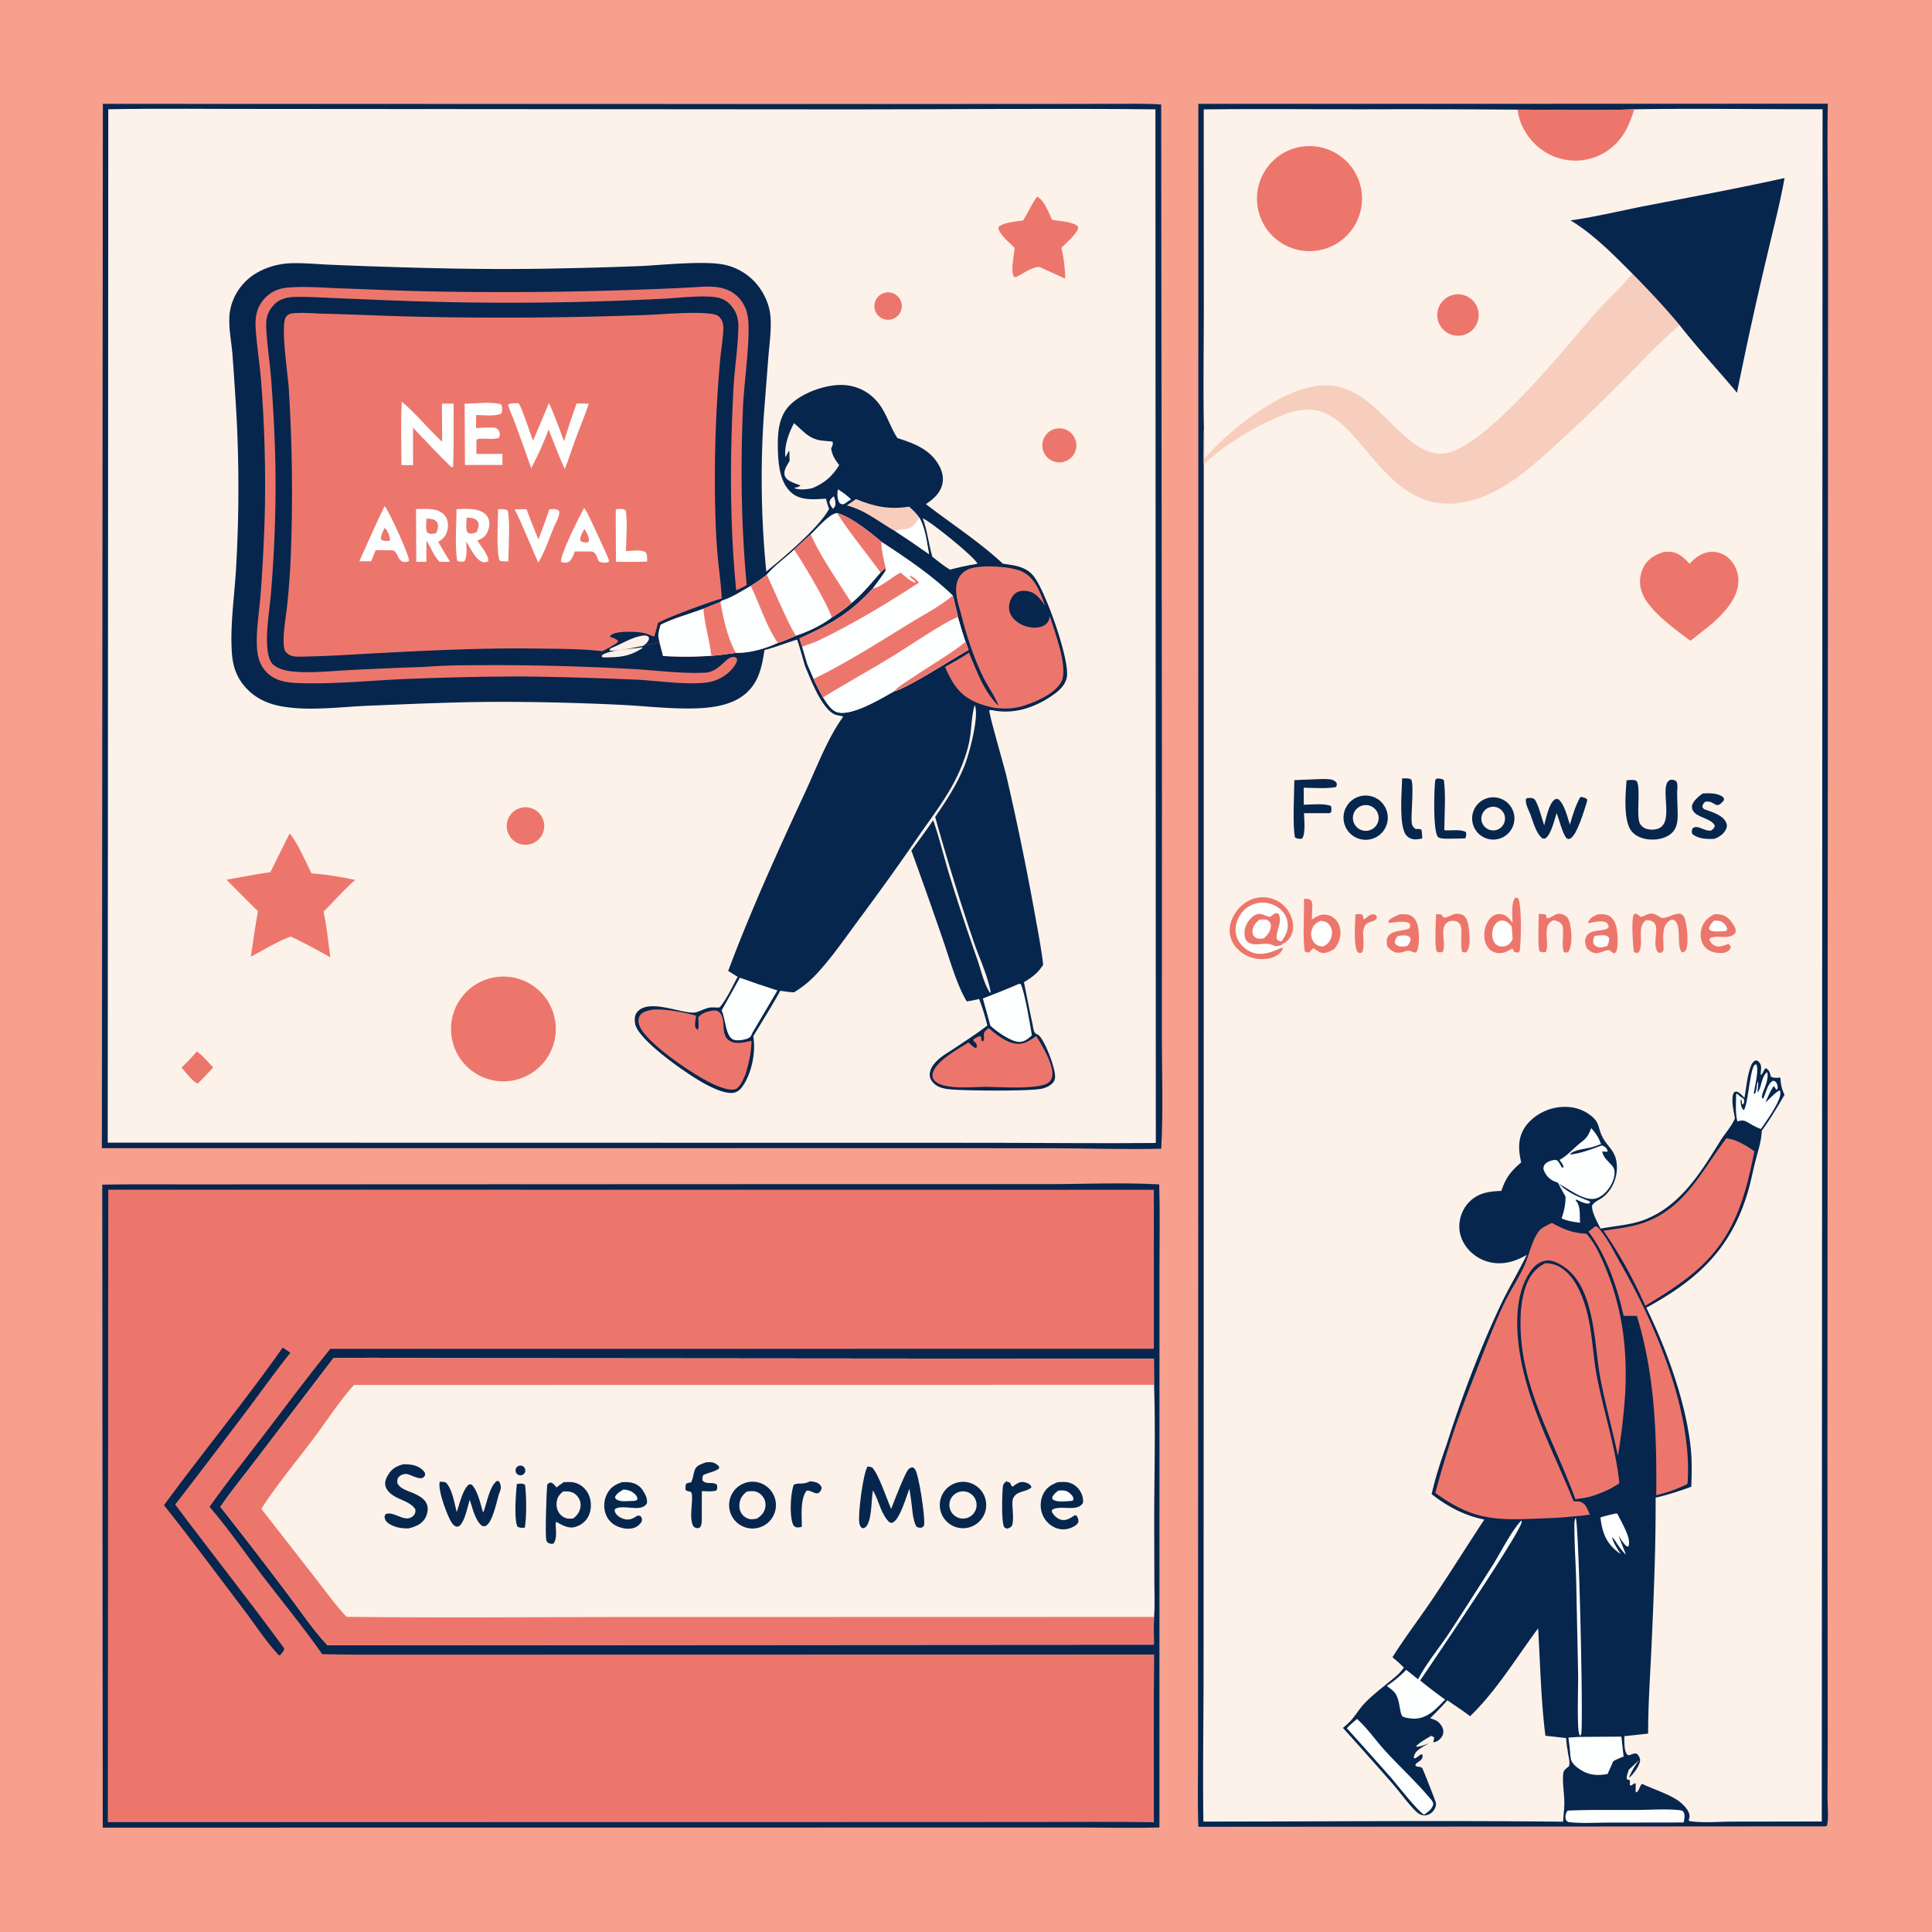 <svg xmlns="http://www.w3.org/2000/svg" display="block" viewBox="0 0 2048 2048"><path fill="#f6a08d" d="M0 0h2048v2048H0z"/><path fill="#07264e" d="m109.055 110.108 757.262.164 237.473-.054 77.51-.129c16.47-.018 33.17-.485 49.59.687l.83 737.846-.09 245.708c-.09 40.14 1.59 83.59-.7 123.36-39.05.95-78.51-.44-117.59-.53l-231.783-.08-773.555.03z"/><path fill="#fcf2e9" d="m282.017 115.496 618.268.453c108.145.059 216.395-1.207 324.515-.048l.43 1095.709c-57.33.55-114.73-.11-172.06-.2l-938.972-.16.587-1095.427c55.685-1.011 111.532-.24 167.232-.327"/><path fill="#07264e" d="M810.333 689.129c-2.816 19.067-6.564 36.665-23.263 48.758-13.004 9.417-30.883 12.177-46.535 12.891-26.755 1.22-54.779-2.226-81.563-3.591a2719 2719 0 0 0-124.263-3.196c-48.265-.126-96.549 2.194-144.765 4.134-30.029 1.208-62.552 5.964-92.19.495-17.161-3.167-32.136-11.304-42.157-25.912-6.334-9.233-9.015-19.42-9.786-30.427-2.134-30.427 3.091-62.618 4.603-93.134a1465 1465 0 0 0 .396-156.565 4157 4157 0 0 0-4.341-66.186c-1.153-15.604-5.577-33.952-2.163-49.342a58.64 58.64 0 0 1 26.838-37.164c10.921-6.656 24.046-10.349 36.8-10.829 13.179-.497 26.685.823 39.873 1.459a4711 4711 0 0 0 56.12 2.129c64.139 2.182 127.727 3.339 191.876 1.804q41.431-.792 82.837-2.423c22.905-.995 70.292-6.237 91.062-.99a61.64 61.64 0 0 1 38.601 28.876c5.236 8.866 8.183 18.258 8.623 28.585.564 13.208-1.323 26.718-2.424 39.872l-4.838 61.951c-3.702 54.373-2.818 111.228 2.626 165.527 18.365-14.932 55.755-46.349 66.581-66.389-1.407-3.649-2.423-7.01-3.249-10.831-12.508.607-26.756 2.462-36.923-6.56-11.622-10.312-13.633-28.985-14.09-43.599-.521-16.661-.162-35.686 12.152-48.515 12.596-13.122 36.782-21.915 54.815-21.889a49.85 49.85 0 0 1 36.334 15.492c11.271 11.744 14.712 27.521 23.364 40.786 17.917 5.83 34.97 11.941 44.52 29.758 3.643 6.796 4.966 14.44 2.295 21.825-3.065 8.478-9.444 13.55-16.581 18.441 27.082 20.954 56.402 39.759 81.562 63.168 12.53 1.857 24.77 2.9 33.03 13.721 12.27 16.066 37.47 86.451 34.89 105.906-1.1 8.231-7.88 14.703-14.33 19.246-18.38 12.942-39.75 20.659-62.27 16.933-2.13-.52-3.56-.862-5.74-.445-.08 5.379 15.86 59.738 18.26 70.094a3034 3034 0 0 1 29.68 143.8c3.27 18.54 7.03 37.167 9.22 55.877-5.52 8.72-11.73 13.32-20.38 18.46 2.95 14.77 5.85 29.56 9.04 44.27.7 3.28.92 9.01 4.01 10.61 1.66.86 1.14.11 2.75 1.56 6.5 5.84 17.53 34.59 17.19 43.89-.13 3.43-1.32 5.77-4.01 7.94-2.78 2.25-6.65 3.97-10.15 4.68-14.02 2.83-79.24 2.15-95.65.79-7.57-.63-15.37-1.91-20.348-8.3-2.106-2.71-3.087-5.84-2.575-9.26.766-5.1 4.159-9.56 7.759-13.07 5.133-5.01 12.134-8.89 18.104-12.88 11.85-7.89 23.76-15.6 35.08-24.24-2.32-9.68-5.23-18.86-8.71-28.19-4.35 1.14-8.69 1.88-13.12 2.61-10.56-17.45-18.31-45.27-25.148-65.041a5141 5141 0 0 0-33.565-94.791c7.786-10.742 15.689-21.232 23.096-32.257 6.697 19.052 11.397 39.096 17.287 58.438a2482 2482 0 0 0 29.44 88.981c3.94 11.32 6.99 25.85 13.62 35.68l.61-.79c-3.36-18.68-12.93-38.06-18.9-56.208A2512 2512 0 0 1 991.321 866c12.119-17.63 23.399-34.858 31.329-54.902 4.79-12.096 15.59-52.073 10.68-63.362l-.26.028c-3.79 13.514-3.04 27.98-6.34 41.68-3.74 15.505-10.3 31.006-18.13 44.904-10.869 19.299-24.757 37.104-37.232 55.377-20.395 29.874-41.503 58.796-63.009 87.867-13.864 18.742-27.367 38.398-43.331 55.438-7.126 7.6-14.493 13.48-23.376 18.89-4.828-.16-9.745-1.04-14.541-1.65-8.955 16.35-19.107 32.17-28.61 48.22 2.809 16.26-1.342 37.39-10.209 51.39-2.498 3.95-5.67 7.59-10.464 8.46-11.504 2.08-31.709-9.73-41.133-15.63-14.98-9.39-60.204-40.81-63.414-57.46-.817-4.24-.704-9.12 2.248-12.57 12.106-14.14 44.561 1.09 59.721.72 1.284-.03 2.495-.27 3.719-.66 4.471-1.39 9.406-4.26 14.011-4.74 3.343-.36 6.584.33 9.95-.18 7.682-9.1 13.246-21.84 19.038-32.36l-10.071-6.24c24.315-64.908 53.172-128.197 82.343-191.043 11.541-24.864 23.413-56.47 39.557-78.36-1.34-.843-.61-.534-2.457-.904-2.281-.456-4.828-.771-6.934-1.804-13.686-6.713-25.452-37.652-31.071-51.312-2.838-9.233-5.241-18.731-8.358-27.857-11.571 3.611-22.941 8.051-34.644 11.189"/><path fill="#ed766c" d="M638.587 690.316c-22.741-2.69-45.918-2.483-68.789-2.816-54.237-.791-108.23 1.683-162.379 4.467-28.134 1.447-56.233 3.511-84.411 4.029-4.885.09-12.567.693-16.749-2.091-2.493-1.66-4.557-3.8-5.05-6.878-2.089-13.07 2.045-33.162 3.383-46.874a820 820 0 0 0 3.395-45.19 1757 1757 0 0 0-1.942-184.337c-1.027-14.099-8.89-66.777-2.845-74.758 1.753-2.315 4.088-3.444 6.904-3.732 11.087-1.132 23.556.24 34.741.478 31.971.681 63.911 2.353 95.877 3.054a4085 4085 0 0 0 246.952-1.885c11.544-.402 66.411-5.287 73.979 1.404 5.014 4.433 5.437 9.792 4.995 16.167-.826 11.896-2.852 23.723-3.757 35.642a1429 1429 0 0 0-4.965 141.263c.348 19.961.958 40.036 2.709 59.924 1.354 15.377 3.717 30.814 4.44 46.221l.174 2.264c10.448-3.118 21.126-10.252 30.656-15.571 9.686 19.812 16.119 42.023 28.618 60.387-12.927 6.145-30.11 10.915-44.49 10.627-8.6.936-17.407 2.543-26.014 3.027a377 377 0 0 1-51.165.221l-3.665-14.19c-6.312.385-11.874 2.985-17.972 3.575-9.694 1.459-25.904 5.941-35.144 4.818.837-1.815.374-1.086 1.25-2.269l-1.238-.969z"/><path fill="#fdfefe" d="M795.905 621.097c9.686 19.812 16.119 42.023 28.618 60.387-12.927 6.145-30.11 10.915-44.49 10.627-8.6.936-17.407 2.543-26.014 3.027-2.006-16.813-7.192-33.027-8.455-49.965 5.913-2.577 11.98-4.863 17.976-7.248l1.709-1.257c10.448-3.118 21.126-10.252 30.656-15.571"/><path fill="#ed766c" d="M745.564 645.173c5.913-2.577 11.98-4.863 17.976-7.248 3.38 18.124 7.434 37.958 16.493 54.186-8.6.936-17.407 2.543-26.014 3.027-2.006-16.813-7.192-33.027-8.455-49.965"/><path fill="#fdfefe" d="M700.215 662.112c14.14-7.108 30.475-11.332 45.349-16.939 1.263 16.938 6.449 33.152 8.455 49.965a377 377 0 0 1-51.165.221l-3.665-14.19c-2.361-7.645-1.199-11.662 1.026-19.057"/><path fill="#07264e" d="m765.075 634.404.174 2.264-1.709 1.257c-5.996 2.385-12.063 4.671-17.976 7.248-14.874 5.607-31.209 9.831-45.349 16.939-2.225 7.395-3.387 11.412-1.026 19.057-6.312.385-11.874 2.985-17.972 3.575-9.694 1.459-25.904 5.941-35.144 4.818.837-1.815.374-1.086 1.25-2.269l-1.238-.969c3.134-2.099 6.89-3.457 9.293-6.457-1.275-2.558-5.995-3.746-8.718-4.855l.378-1.297c1.248-.927 1.281-1.036 2.882-1.773 6.651-3.063 23.556-2.517 31.051-1.263 4.212.705 8.523 2.68 12.498 4.225 1.595-4.756 2.74-9.71 4.034-14.558 8.898-5.616 56.636-22.923 67.572-25.942"/><path fill="#fcf2e9" d="M647.323 687.293c10.879-4.205 23.359-12.582 35.002-13.584 2.601-.224 3.539.13 5.524 1.737l-.015 2.566c-1.769 3.574-3.191 4.748-6.617 6.732-9.694 1.459-25.904 5.941-35.144 4.818.837-1.815.374-1.086 1.25-2.269"/><path fill="#fdfefe" d="M547.012 427.333c1.854.044 1.316-.156 2.785.458 2.237.936 13.231 34.186 15.253 39.475l16.857-40.039c6.108 13.019 10.848 27.066 16.039 40.484 3.954-13.485 8.535-26.702 13.198-39.956l12.9.092c-3.047 10.063-7.332 20.018-11.043 29.87-5.196 13.019-9.242 26.501-14.299 39.592-6.379-13.65-11.533-28.155-17.165-42.142-5.043 14.006-11.524 28.02-18.438 41.198-5.438-15.986-11.252-31.907-17.092-47.751-2.455-6.662-5.458-12.845-7.529-19.684 1.662-1.45 6.212-1.352 8.534-1.597m-121.084-1.493c13.158 10.595 29.036 29.936 42.727 42.455l-.195-40.332c4.118-.232 8.317-.072 12.445-.08-.236 22.266.305 44.561-.536 66.816-.819.717-.262.391-1.863.533-14.091-13.445-27.201-27.769-40.638-41.855l-.041 39.697-12.274-.061c-.03-22.274-.922-44.954.375-67.173m66.577 2.107c11.765-.08 27.466-2.525 38.666.67.45.779.717 1.122.89 2.11.423 2.417.404 5.852-.921 7.87-7.284 2.929-18.52 1.477-26.436 1.335l-.059 13.774c6.798-.088 13.95-1.081 20.682-.207 2.194 1.271 3.647 2.5 4.269 5.109.605 2.539.201 3.582-.992 5.666-7.079 2.144-15.116-.067-22.512 1.108l-1.065 1.628-.014 14.146 27.484.003.159 11.726-39.764-.012zm-8.533 111.727c8.221-.128 18.116-1.163 25.808 2.318 3.662 1.657 6.744 4.292 8.146 8.144 1.615 4.438.724 9.491-1.199 13.692-2.392 5.227-5.601 7.111-10.774 9.207 3.358 5.135 12.509 15.909 11.589 21.93l-3.666 1.325c-.514-.097-1.032-.178-1.543-.29-7.903-1.729-13.944-15.512-18.117-22.122.095 6.069 1.615 16.399-2.152 21.324-2.685.175-5.151.715-7.469-.933-2.617-17.193-.696-37.051-.623-54.595"/><path fill="#ed766c" d="M494.731 548.672c1.805.064 3.613.099 5.391.448 2.585.507 5.353 1.631 6.549 4.179 1.651 3.518-.086 7.568-1.37 10.878-1.391.438-2.894.992-4.343 1.24-2.513.429-3.541.199-5.574-1.25-1.964-4.573-.89-10.592-.653-15.495"/><path fill="#fdfefe" d="M441.036 539.609c5.861-.081 12.149-.501 17.952.386 5.21.795 10.181 3.004 13.244 7.458 3.039 4.419 3.173 10.075 1.893 15.123-1.493 5.888-4.477 8.708-9.565 11.709 3.884 7.249 8.2 14.194 12.543 21.171l-11.211.106c-5.588-5.669-9.498-15.718-13.854-22.676-.107 7.527-.027 15.066-.034 22.594l-10.774.092z"/><path fill="#ed766c" d="M452.099 549.713c1.966.079 4.093.105 6.008.615 2.194.584 4.453 1.642 5.455 3.817 1.748 3.792.238 7.366-1.133 10.987l-1.757.36c-3.12.614-5.165.821-7.842-1.024-1.964-4.217-.938-10.166-.731-14.755"/><path fill="#fdfefe" d="M407.515 536.665c.777.701.911.762 1.614 1.752 4.079 5.74 25.331 51.355 24.436 56.293-1.729.886-4.501 1.445-6.427.786-5.113-1.749-4.944-7.008-8.08-10.402-2.115-2.29-4.002-1.762-6.808-1.784l-14.035-.134-4.82 11.829-12.475-.056c8.855-19.439 17.272-39.061 26.595-58.284"/><path fill="#ed766c" d="M407.705 559.606c3.32 2.644 5.377 8.643 5.88 12.762l-1.502 1.109c-3.234-.131-5.539.37-8.165-1.605-.852-3.694 2.3-8.851 3.787-12.266"/><path fill="#fdfefe" d="M619.088 538.532c1.58 1.828 2.665 3.648 3.773 5.786 2.401 4.633 22.634 47.849 22.736 49.929.028.591-.362 1.127-.543 1.69-.909.165-1.816.347-2.734.451-3.132.356-5.515.133-8.025-1.905-.895-2.641-1.807-6.153-3.826-8.151-2.264-2.24-4.306-1.686-7.219-1.697l-13.898-.065c-1.58 3.763-3.235 9.865-7.376 11.437-2.077.789-5.268.394-7.235-.44-1.321-6.904 19.936-49.056 24.347-57.035"/><path fill="#ed766c" d="M619.34 560.741c2.568 3.297 5.166 8.688 5.088 12.907l-2.41 1.552c-2.43-.259-4.53-.323-6.635-1.704-1.177-4.289 2.084-8.856 3.957-12.755"/><path fill="#fdfefe" d="m545.549 539.905 12.568-.172a859 859 0 0 0 12.656 32.082 946 946 0 0 0 11.586-32.059c3.854-.052 7.387-.67 10.401 1.935.94 5.082-3.736 12.669-5.78 17.464-4.962 12.327-9.603 25.787-16.356 37.232-8.386-18.805-15.902-38.039-25.075-56.482m107.184-.125 1.01-.068c3.347-.212 7.06-.818 9.683 1.496 1.818 13.72.355 28.999.173 42.887 6.682.114 14.639-2.01 20.7 1.162 2.176 3.387 1.617 6.079 1.628 9.977-10.932.513-21.959.307-32.906.382a4856 4856 0 0 1-.288-55.836m-124.774.053c3.541-.072 6.857-.471 10.119 1.153 2.925 10.636.869 41.351.815 54.021-3.342.143-6.076.312-9.273-.771-3.689-9.183-1.683-42.645-1.661-54.403"/><path fill="#ed766c" d="M735.321 304.573c15.247-1.154 31.667-2.463 44.39 7.831 7.851 6.351 12.205 15.63 13.27 25.556 2.46 22.943-4.211 66.892-5.328 92.543-2.781 63.802-2.011 126.116 3.879 189.728-3.536 2.139-7.408 3.808-11.132 5.597-6.981-70.72-6.581-141.135-3.013-212.051 1.104-21.945 4.722-43.904 5.3-65.828.277-10.543-1.979-18.531-9.674-26.091a24.55 24.55 0 0 0-12.588-6.473c-14.815-2.764-40.378.39-56.267 1.198-85.3 4.502-170.75 5.49-256.132 2.963-30.064-.749-60.106-2.255-90.157-3.412-14.516-.559-29.162-1.674-43.68-1.41-9.319.17-17.626 1.646-24.173 8.791-6.208 6.775-8.156 13.563-7.845 22.574.626 18.209 3.774 36.569 5.16 54.775 3.246 42.666 5.217 84.959 4.681 127.756a1394 1394 0 0 1-4.677 98.871c-1.433 17.868-4.854 36.399-4.236 54.308.239 6.905 1.207 18.143 6.687 22.843 5.182 4.445 12.959 6.302 19.585 7.051 18.902 2.136 39.538-.235 58.47-1.238a5019 5019 0 0 1 83.006-3.578c22.146-1.791 44.909-1.683 67.126-1.79a2623 2623 0 0 1 149.351 3.933c26.404 1.256 54.046 5.327 80.415 4.018 14.058-.698 21.733-16.08 28.673-16.532 2.706-.176 3.127 0 4.894 1.803.181 3.26-1.636 6.107-3.525 8.64-6.908 9.259-17.827 15.3-29.277 16.619-22.006 2.536-50.528-1.905-73.131-3.071a3908 3908 0 0 0-123.043-3.432c-43.279.136-86.55 1.139-129.789 3.009-34.84 1.817-70.152 5.185-105.04 4.072-11.781-.376-23.67-1.65-32.943-9.72-8.68-7.554-11.633-17.595-12.195-28.708-.903-17.854 2.36-36.388 3.783-54.224a1859 1859 0 0 0 4.402-81.988c1.242-48.237.007-96.506-3.698-144.617-1.434-18.554-4.464-36.99-5.762-55.53-.856-12.223.548-23.249 9.154-32.707 6.768-7.439 15.026-10.948 24.925-11.796 17.927-1.534 37.13.112 55.108.765 32.767 1.19 65.487 2.715 98.275 3.318 92.28 1.713 184.591.257 276.771-4.366"/><path fill="#fdfefe" d="M938.734 602.305c-1.27-4.945-5.678-24.645-4.483-28.125 26.168 17.123 53.219 35.325 75.819 57.061 1.87 6.675 3.1 13.505 5.03 20.162l.3 2.727c2.56 8.848 5.09 17.676 8.12 26.375l3.16 8.355c-16.92 9.366-63.376 39.821-78.831 43.901-13.715 7.76-44.308 26.299-59.881 22.32-7.079-1.809-11.626-10.293-15.584-15.842-3.7-6.4-6.955-12.788-9.946-19.549l-6.534-15.03a958 958 0 0 1-5.616-18.935l-2.826-8.91c32.506-14.77 53.458-26.569 77.687-53.008 3.613-4.904 7.293-9.782 10.777-14.777 1.492-2.139 3.315-4.104 2.808-6.725"/><path fill="#fdfefe" d="M872.384 739.239c24.917-15.161 50.435-29.283 75.311-44.518 14.511-8.887 54.945-36.464 67.705-40.591 2.56 8.848 5.09 17.676 8.12 26.375l3.16 8.355c-16.92 9.366-63.376 39.821-78.831 43.901-13.715 7.76-44.308 26.299-59.881 22.32-7.079-1.809-11.626-10.293-15.584-15.842"/><path fill="#ed766c" d="m1023.52 680.505 3.16 8.355c-16.92 9.366-63.376 39.821-78.831 43.901 4.744-5.438 12.243-9.549 18.211-13.64 18.83-12.908 39.61-24.579 57.46-38.616m-13.45-49.264c1.87 6.675 3.1 13.505 5.03 20.162l.3 2.727c-12.76 4.127-53.194 31.704-67.705 40.591-24.876 15.235-50.394 29.357-75.311 44.518-3.7-6.4-6.955-12.788-9.946-19.549 35.213-17.124 68.651-38.513 101.982-59.003 14.992-9.217 32.304-18.015 45.65-29.446m-55.369-24.266c4.126 3.306 10.692 10.009 15.901 10.63-.869-3.153-5.322-4.02-6.269-7.339 4.248.986 7.028 4.192 9.961 7.223-34.071 22.246-69.986 43.925-106.699 61.501-5.641 2.701-11.767 4.155-17.307 6.735l-2.826-8.91c32.506-14.77 53.458-26.569 77.687-53.008 8.265-1.021 21.224-12.816 29.552-16.832"/><path fill="#ed766c" d="M1018.52 649.884c-3.15-10.425-7.31-23.855-3.45-34.45 2.06-5.666 6.27-9.912 11.84-12.167 12.17-4.918 43.64-3.063 55.54 2.183 14.85 6.548 20.12 22.215 25.24 36.277-5.69-7.479-9.71-14.143-19.8-15.34-4.05-.481-8.22.031-11.55 2.565-4 3.042-6.45 9.114-6.72 14.024-.29 5.368 2.05 10.284 5.85 13.982 5.83 5.681 15.01 8.889 23.11 8.338 4.42-.3 9.01-1.793 11.82-5.378 1.41-1.794 2.09-4.557 2.5-6.732 4.73 15.676 20 54.69 12.12 69.656-6.82 12.955-29.38 22.477-42.98 26.181-9.06 2.466-18.03 2.36-27.29 1.417-6.06-1.256-11.96-2.711-17.74-4.964-19.58-7.629-27.13-20.108-35.23-38.521 8.59-4.826 17.19-9.571 25.35-15.117 8.86 20.719 15.17 40.172 31.45 56.585-3.7-10.478-11.32-20.317-16.26-30.423-10.37-21.24-18.15-45.195-23.8-68.116"/><path fill="#fdfefe" d="M859.402 566.515c6.236-5.978 19.672-21.932 27.929-22.671 14.813 4.034 34.965 20.265 46.92 30.336-1.195 3.48 3.213 23.18 4.483 28.125-1.922 1.507-3.647 2.919-5.32 4.712-9.706 11.155-19.203 22.779-30.672 32.196a147 147 0 0 1-21.056 15.39c-11.687 8.722-24.115 14.463-37.867 19.199-6.312 2.533-12.82 5.694-19.296 7.682-12.499-18.364-18.932-40.575-28.618-60.387 5.974-3.661 11.575-7.34 16.962-11.829 7.948-9.451 19.799-17.962 28.983-26.503 5.625-5.6 11.719-10.857 17.552-16.25"/><path fill="#fdfefe" d="M841.85 582.765c8.861 12.687 35.948 58.52 39.836 71.838-11.687 8.722-24.115 14.463-37.867 19.199-6.312 2.533-12.82 5.694-19.296 7.682-12.499-18.364-18.932-40.575-28.618-60.387 5.974-3.661 11.575-7.34 16.962-11.829 7.948-9.451 19.799-17.962 28.983-26.503"/><path fill="#ed766c" d="M795.905 621.097c5.974-3.661 11.575-7.34 16.962-11.829 6.107 12.632 24.407 56.076 30.952 64.534-6.312 2.533-12.82 5.694-19.296 7.682-12.499-18.364-18.932-40.575-28.618-60.387m63.497-54.582c10.549 23.815 29.264 50.32 43.34 72.698a147 147 0 0 1-21.056 15.39c-3.888-13.318-30.975-59.151-39.836-71.838 5.625-5.6 11.719-10.857 17.552-16.25m27.929-22.671c14.813 4.034 34.965 20.265 46.92 30.336-1.195 3.48 3.213 23.18 4.483 28.125-1.922 1.507-3.647 2.919-5.32 4.712-15.064-21.068-32.256-41.337-46.083-63.173M692.059 1070.25c13.309-1 32.952 2.79 45.858 6.42-.459 3.26-1.241 7-1.07 10.26.13 2.5.919 3.43 2.766 4.93 1.69-3.78.515-9.36.666-13.63 3.577-4.14 8.92-5.89 14.212-6.8 2.812-.48 5.474-.51 7.781 1.44 5.571 4.71 4.082 14.04 5.183 20.61.638 3.8 2.22 7.33 5.536 9.51 7.149 4.69 15.942 1.82 23.599.3-.182 12.53-2.765 23.83-6.459 35.75-2.49 5.69-4.726 11.59-9.871 15.39-6.751 1.86-14.374-1.15-20.678-3.66-19.104-7.61-73.983-43.98-81.646-63.28-1.328-3.35-1.702-7.28.152-10.53 2.773-4.86 9.039-5.7 13.971-6.71m356.071 19.64c7.37 6.35 17.82 14.62 27.56 16.3 9.35 1.61 15.47-2.98 22.8-7.87 6.42 10.24 16.11 26.39 17.05 38.45.29 3.74-.44 7.37-3.18 10.11-8.66 8.69-53.6 5.23-67.61 5.18-12.56.09-44.811 3.51-53.966-6.45-1.755-1.91-2.58-3.86-2.269-6.49 1.61-13.62 27.595-27.23 38.015-34.06 2.66 2.12 4.76 4.75 7.93 6.05l1.11-1.43c-.05-3.65-1.35-4.04-3.83-6.57l.37-1.57c2.59-1.38 4.87-3.39 7.81-2.93l.37 4.44 1.88.66c1.77-2.28.48-5.09.85-7.86.38-2.88 3.04-4.23 5.11-5.96"/><path fill="#fcf2e9" d="M841.689 448.578c10.171 8.54 16.112 17.313 30.713 18.576l10.06.949c1.018 2.871-.36 4.635-1.389 7.411 1.02 7.269 4.215 11.787 8.492 17.492-7.645 12.33-15.384 18.858-28.742 24.586a64 64 0 0 1-6.819 1.016c-2.994.278-9.717.428-12.003-1.468 2.219-.598 5.016-.788 6.531-2.53-3.641-1.361-7.517-2.633-10.948-4.466-2.773-1.481-5.347-3.553-5.926-6.831-.94-5.318 2.784-10.307 5.332-14.661l-.253-10.156-.607-.398-3.38 6.581c-2.071-10.966 3.702-26.534 8.939-36.101"/><path fill="#fdfefe" d="M784.277 1036.41c13.176 4.78 26.448 9.29 39.81 13.52l-26.293 44.52c-1.331 2.79-1.673 4.78-4.669 6.16-3.879 1.8-12.047 3.09-15.947 1.35-7.988-3.57-8.259-21.77-11.748-29.72-.166-.38-.34-.76-.511-1.14 6.625-11.45 12.921-23.12 19.358-34.69m295.873 6.49 1.77.14c4.16 7.48 10.26 43.96 11.9 54.41-2.65 2.78-6.1 5.5-9.85 6.54-7.03 1.95-13.91-2.76-19.83-5.95-5.22-3.28-9.79-6.54-14.3-10.77l-7.97-28.84c12.83-5.02 25.68-9.97 38.28-15.53"/><path fill="#f7cebe" d="m897.673 535.79 9.646-6.738c19.995 8.112 34.955 11.249 56.457 8.041 3.956 3.54 7.859 7.202 10.789 11.656 6.49 11.285 7.863 26.047 10.276 38.695-11.801-8.303-23.62-16.483-35.783-24.25-17.055-9.694-32.046-22.528-51.385-27.404"/><path fill="#fdfefe" d="M974.565 548.749c6.49 11.285 7.863 26.047 10.276 38.695-11.801-8.303-23.62-16.483-35.783-24.25 3.923-2.623 7.53-1.647 11.994-2.462 6.827-1.246 9.914-6.697 13.513-11.983"/><path fill="#fcf2e9" d="M978.094 549.434c8.79 3.551 54.526 40.693 58.096 47.981l-2.43.689c-9.15 1.309-17.8 3.412-26.72 5.773-6.61-3.993-12.586-8.85-18.654-13.607-4.149-13.501-5.146-27.488-10.292-40.836M679.813 686.271h1.255l.075.657c-14.223 9.434-25.315 9.964-42.016 9.936l-1.361-.959.974-1.896c10.525-5.724 29.074-5.766 41.073-7.738"/><path fill="#fdfefe" d="M888.121 518.679c2.901 1.461 12.582 8.397 14.037 10.998l-2.311 1.032c-1.848 1.406-3.749 3.146-6.008 3.804-1.386.403-2.398-.5-3.632-1.074-3.059-3.938-2.642-10.032-2.086-14.76"/><path fill="#fcf2e9" d="M883.821 526.003c.972 1.802 1.535 4.505 1.74 6.537.346 3.443-.274 4.466-2.575 6.896-1.791-2.477-3.317-4.362-3.81-7.474 1.098-3.131 2.207-3.798 4.645-5.959"/><path fill="#ed766c" d="M523.112 1036.23c30.257-5.83 59.479 14.09 65.107 44.38 5.629 30.3-14.489 59.38-44.823 64.8-30.042 5.37-58.786-14.51-64.361-44.51-5.574-30.01 14.111-58.89 44.077-64.67M307.079 883.513c8.225 9.527 17.141 30.459 23.188 42.3 15.647 1.122 30.894 3.673 46.23 6.94-11.795 10.384-22.469 22.53-33.567 33.692 3.6 15.611 4.933 32.521 7.303 48.425a667 667 0 0 0-41.754-22.014c-8.947 2.12-32.587 16.154-42.573 21.154 2.434-16.028 4.637-32.138 7.554-48.087a4616 4616 0 0 1-33.367-33.457c15.524-2.449 30.867-5.898 46.476-7.843a4346 4346 0 0 1 20.51-41.11m792.351-675.069c7.48 3.748 12.31 17.184 15.85 24.592 7.38 1.238 18.8 1.862 25.2 5.405 1.99 1.104 1.98 1.543 2.49 3.616-2.94 7.398-12.13 14.814-17.79 20.57 2.49 10.896 3.76 21.538 3.99 32.714l-27.53-12.468c-6.73.135-14.65 5.479-20.51 8.654-2.47 1.337-3.81 2.649-6.54 1.804-3.3-7.277.21-22.386 1-30.426-4.81-5.084-16.95-14.894-17.4-21.737 4.15-5.419 19.61-6.356 26.22-7.506 5.46-8.166 9.04-17.337 15.02-25.218M550.991 856.686a19.868 19.868 0 1 1 11.431 38.05 19.867 19.867 0 0 1-25.241-17.738 19.87 19.87 0 0 1 13.81-20.312M1118.58 454.61c9.65-2.416 19.43 3.427 21.88 13.067 2.44 9.639-3.37 19.441-13 21.918-9.67 2.488-19.53-3.356-21.99-13.038-2.45-9.682 3.42-19.519 13.11-21.947M937.195 310.565c7.688-2.339 15.814 2.009 18.135 9.703s-2.045 15.809-9.744 18.113c-7.674 2.296-15.758-2.053-18.072-9.722s2.017-15.763 9.681-18.094M208.67 1114.6c6.086 4.11 12.074 11.59 17.369 16.9-5.241 5.87-10.892 11.45-16.353 17.12-4.937-1.33-13.46-12.86-17.344-16.98 5.894-5.3 11.074-11.12 16.328-17.04"/><path fill="#07264e" d="m1270.28 110.129 667.25-.196c-.87 50.447.27 101.061.3 151.529l-.14 301.422-.55 972.006.31 310.53-.21 59.97c0 9.23 1.48 21.08-.57 29.93l-1.57.69-664.76.46c-1.08-25.47-.34-51.3-.34-76.8l-.01-141.94.18-436.55z"/><path fill="#fcf2e9" d="M1732.36 115.879c66.52-1.139 133.11.093 199.64-.069l-.85 1815.05-95.54.14c-14.34.02-31.07 1.67-45.15-.65-.61-2.44.56-2.81.55-4.95-.04-7.35-9.43-15.28-15.08-18.6-10.84-6.37-23.85-10.5-35.36-15.88-2.74 2.86-2.6 6.47-5.65 9.02l-1.05-.48c-.01-2.83 0-5.66.04-8.48l-.86-.78-4.06 2.63-1.35-.65c.04-.57.09-1.15.12-1.73.11-2.37.2-1.43-.39-3.56l-2.81-.82c-.77-2.77 1.18-7.2 1.99-10.05l11.11-10.4-.93 1.22c-3.94 5.16-6.76 10.62-9.62 16.43l.26.96c4.33-4.01 10.89-12.44 11.23-18.47.08-1.45-1.27-4.39-2.22-5.47-1.07-1.22-1.87-1.69-3.45-1.5-2.17.25-3.85 1.03-5.85 1.86-1.57-.47-2.07-.23-2.93-1.79-2.77-4.99-2.12-12.85-2.3-18.47 8.43-.84 16.84-1.74 25.25-2.7-.07-30 2.1-60.34 3.47-90.33 2.43-53.09 4.7-106.61 4.46-159.77 12.91-3.01 25.4-7 37.83-11.61.44-13.51.82-26.86-.55-40.34-4.95-48.72-25.67-105.68-47.14-149.42 54.28-29.56 89.82-62.14 107.75-123.11 3.03-10.33 5.02-20.82 7.62-31.24 2.88-11.51 6.51-21.2 7.03-33.29 8.92-12.22 16.42-24.94 24.11-37.96-3.03-6.42-4.05-11.29-4.37-18.31-3.67.1-6.84.76-10.12-1.01-.08-.35-.16-.71-.25-1.06-.7-2.77-1.31-5.41-3.86-7.1-.51-.34-1.1-.54-1.65-.81-1.67 1.77-3.16 6.85-5.02 7.19-.09-5.12 1.96-9.84-2.01-13.92-1.33-1.36-1.55-1.2-3.24-1.59-3.19 1.45-4.34 3.91-5.5 7.08-3.72 10.22-4.43 22.06-6.49 32.72-2.55-2.81-4.51-5.22-8.07-6.68-1.29.16-2.19-.13-3 1.05-3.74 5.48-.1 20.99 1.01 27.37-4.03 9.15-10.4 15.64-15.57 23.97-20.43 32.94-42.13 68.73-80.16 83.4-14.94 5.76-31.18 6.42-46.76 9.49-2.81-6.01-9.95-18.32-8.84-24.73 2.63-3.94 7.13-5.47 10.85-8.2 11.82-8.7 17.44-24.98 14.67-39.2-2.06-10.55-8.77-14.87-13.8-23.55-6.8-11.74-2.07-17-16.28-26.42-10.48-6.95-23.61-8.41-35.72-5.76-12.37 2.71-24.52 10.3-31.45 21.06-7.27 11.3-6.48 24.03-3.52 36.58-10.92 9.29-16.46 16.44-21.04 30.26-12.87.35-24.49 1.98-34.02 11.66-6.94 7.05-10.77 17.1-10.53 26.97.25 10.03 5.1 19.35 12.32 26.16a43.3 43.3 0 0 0 31.66 11.83c9.99-.36 18.92-3.9 27.49-8.85-8.61 17.77-18.92 34.65-27.37 52.47-21.51 45.38-42.59 100.95-57.65 148.95-6.15 17.02-11.85 34.55-15.79 52.24 16.32 12.83 35.29 23.01 55.85 26.89-18.61 28.25-36.48 56.94-55.42 85-13.75 20.36-28.89 40.25-42 60.97 4.24 3.53 8.32 7.01 12.13 11.02-2.14 2.88-4.31 5.61-7.02 7.98-11.23 9.88-23.75 18.6-34.18 29.35-7.23 7.44-11.76 16.77-19.8 23.47-1.22 1.02-2.4 2.08-3.61 3.1 17.96 19.89 35.77 39.91 53.42 60.06 7.33 8.45 17.45 22.74 25.5 29.7 1.79 1.54 4.35 2.72 6.73 2.91 3.22.26 6.39-1.04 8.75-3.18 2.47-2.24 4.46-6.07 4.3-9.45-.08-1.7-14.17-37.22-14.73-37.6-1.75-1.18-4.08-1.32-6.12-1.65l-1.18-1.37c1.18-2 1.69-2.21 3.53-3.5 2.24-1.57 3.24-2.4 4.25-4.93l-.14-2.55-1.37-.53c-2.13 1.52-4.25 3.04-6.45 4.46l-1.54-.71c.85-4.69 2.9-7.01 6.81-9.7 3.08-2.13 6.42-3.96 9.66-5.84-4.4 1.65-9.11 4.06-13.87 3.77.66-2.88 13.05-9.63 16.04-11.52l3.17 1.63c-.23 1.87-.54 3.57-1.07 5.38l-.02-.12c3.52-.31 5.88-1.9 8.24-4.65 2.02-2.36 2.81-5.01 2.44-8.08-.42-3.5-3.68-7.9-6.59-9.78-2.15-1.38-4.91-2.21-7.33-2.96 6.26-6.23 12.44-12.46 18.31-19.06 8.02 5.57 16.32 10.95 24.08 16.88 28.2-27.3 48.8-61.81 72.12-93.17 2.23 37.72 2.97 76.39 7.69 113.86l21.89 2.44c.44 4.22.74 8.53 1.64 12.68.32 5.05 3.02 12.59 1.49 17.19-1.16.92-2.32 1.84-3.42 2.85-1.86 1.7-2.49 2.87-2.73 5.41-.88 9.26.96 19.62 1.2 29 .19 7.27-.96 14.32-1.31 21.57-127.04-1.44-254.24-.14-381.29-.14-.79-52.2.16-104.49.17-156.71l.13-333.82.06-947.972c-.07-12.66-.01-25.32.16-37.979-.81-41.642-.13-83.416-.08-125.068l-.09-213.424c56.55-.64 113.19-.114 169.75-.098 54.34-.169 108.68-.049 163.01.361 41.04.079 82.61 1.188 123.6-.371"/><path fill="#f7cebe" d="M1730.35 290.044c17.52 17.78 34.27 35.498 50.19 54.722-19.71 16.579-37.55 35.729-55.73 53.954a1839 1839 0 0 1-73.51 70.94c-18.45 16.972-38.56 35.313-60.42 47.732-18.85 10.71-40.41 18.142-62.35 16.207-66.75-5.89-88.85-95.395-138.03-99.223-16.02-1.247-31.01 5.37-45.17 11.974a300.8 300.8 0 0 0-61.69 38.94 83 83 0 0 0-7.63 7.168c-.07-12.66-.01-25.32.16-37.979 1.41 10.365.67 21.311.53 31.76 26.39-30.889 81.56-74.087 122.91-77.569 41.47-3.492 63.98 32.084 92.04 55.776 11.01 9.299 23.94 17.815 39.05 16.234 43.27-4.529 131.08-115.307 160.53-148.825 12.56-14.294 27.3-27.03 39.12-41.811"/><path fill="#07264e" d="M1664.79 233.619c26.93-3.749 53.86-10.402 80.57-15.581 48.77-9.455 97.85-18.539 146.34-29.315-4.88 27.327-12.09 54.51-18.36 81.556a4204 4204 0 0 0-32.06 145.96c-20.14-23.955-41.4-46.838-60.74-71.473-15.92-19.224-32.67-36.942-50.19-54.722-19.91-19.991-41.28-41.823-65.56-56.425"/><path fill="#ed766c" d="M1608.76 116.25c41.04.079 82.61 1.188 123.6-.371-3.5 11.103-7.45 21.82-14.72 31.071a60.53 60.53 0 0 1-41.02 22.945 60.9 60.9 0 0 1-45.13-13.375c-12.08-9.812-21.14-24.66-22.73-40.27m-229.32 39.293c30.21-4.772 58.61 15.718 63.61 45.889 4.99 30.171-15.29 58.723-45.42 63.945-30.45 5.277-59.37-15.264-64.42-45.754-5.05-30.491 15.7-59.258 46.23-64.08m384.15 429.596c1.82-.137 3.63-.266 5.45-.259 9.76.033 15.66 6.273 22.04 12.7.73-.77 1.46-1.53 2.2-2.282 6.09-6.134 13.64-10.524 22.53-10.343 7.11.145 13.65 3.374 18.46 8.549a32.6 32.6 0 0 1 8.43 23.963c-1.1 17.722-15.19 32.242-27.63 43.427-7.57 6.272-15.45 12.265-23.16 18.377-16.14-12.11-44.17-31.862-51.27-51.109a33.13 33.13 0 0 1 1.53-26.863c4.58-8.932 12.18-13.239 21.42-16.16m-403.56 419.251c-.48 2.84-1.48 4.2-3.55 6.09-5.97 5.45-14.35 6.74-22.15 6.05-9.68-.8-18.61-5.52-24.71-13.08-4.63-5.837-6.85-13.025-5.97-20.451 1.19-10.012 7.64-19.746 15.74-25.575a32.63 32.63 0 0 1 25.25-5.74 32.03 32.03 0 0 1 20.99 13.996c4.05 6.224 6.4 15.066 4.44 22.387-1.31 4.902-4.75 9.555-9.31 11.887-.5.256-1.02.486-1.52.736l-.79 1.14 2.57.89c-.53 1.5-.08 1.03-.99 1.67"/><path fill="#fdfefe" d="M1360.03 1004.39c-4.34 1.34-8.49 3.41-12.83 4.81-7.63 2.48-15.7 2.92-22.92-.97-6.44-3.46-11.59-9.142-13.59-16.231-2.06-7.268-.35-14.79 3.42-21.196a27.9 27.9 0 0 1 17.96-13.262 29.05 29.05 0 0 1 21.83 3.781c5.32 3.406 9.37 8.562 10.68 14.818 1.64 7.851-.67 14.027-5.17 20.32l-1.09 1.505c-2.83-.793-3.47-.513-5-2.968-.67-9.051 6.45-18.127 2.01-26.193-1.59-.662-1.81-1.186-3.54-.506-2.16.849-3.6 2.158-5.32 3.651-2.5-.615-4.75-1.29-7.16-2.197-3-1.133-4.99-1.405-8.07-.139-5.07 2.089-9.9 8.807-11.3 13.972-1.05 3.899-1.22 9.736 1.16 13.243 1.97 2.924 5.77 4.032 9.13 4.152 8.29.3 13.46-2.379 21.08 2.02 2.63-.12 4.61-.32 7.14-1.17l2.57.89c-.53 1.5-.08 1.03-.99 1.67"/><path fill="#fdfefe" d="M1334.8 974.968c1.91-.161 3.91-.412 5.82-.326 2.91.13 3.77 1.072 5.69 3.114.51 1.456 1 2.818.85 4.393-.5 5.17-3.75 9.534-7.64 12.687-1.38.115-2.76.231-4.14.242-2.66.022-4.29-.647-6.05-2.663-1.3-1.496-1.81-3.863-1.62-5.833.47-5.05 3.45-8.413 7.09-11.614"/><path fill="#07264e" d="M1442.88 843.788a23.458 23.458 0 0 1 26.86 30.868 23.46 23.46 0 0 1-18.17 15.231c-12.61 2.137-24.6-6.217-26.97-18.783s5.76-24.715 18.28-27.316"/><path fill="#fcf2e9" d="M1444.91 853.727c7.24-1.555 14.39 2.936 16.13 10.126 1.75 7.189-2.55 14.46-9.69 16.392a13.65 13.65 0 0 1-13.36-3.671 13.647 13.647 0 0 1 6.92-22.847"/><path fill="#07264e" d="M1724.26 827.131c2.95-.17 6.71-.753 9.5.153 6.5 2.104.3 37.383 4.52 45.491 1.54 2.963 4.14 5.014 7.35 5.908 4.49 1.25 10.47 1.121 14.49-1.506 11.57-7.564 2.76-33.834 6.41-45.646.87-2.797 1.79-3.512 4.25-4.951 2.61.012 3.87.043 6.07 1.505 1.93 2.951 1.13 7.72 1.04 11.148-.06 7.155.35 14.318.49 21.472.15 7.78-.01 16.234-5.96 22.041-5.67 5.536-14.51 7.481-22.2 7.228-7.39-.244-15.51-2.767-20.44-8.56-9.27-10.876-6.65-40.572-5.52-54.283m-142.93 18.104c12.15-.875 22.78 8.122 23.91 20.254 1.14 12.131-7.62 22.949-19.73 24.35a22.41 22.41 0 0 1-20.75-9.159 22.4 22.4 0 0 1-2.12-22.585 22.41 22.41 0 0 1 18.69-12.86"/><path fill="#fcf2e9" d="M1579.41 855.661c6.63-1.89 13.55 1.933 15.48 8.558s-1.85 13.566-8.46 15.538c-6.67 1.988-13.69-1.832-15.64-8.515-1.94-6.683 1.92-13.674 8.62-15.581"/><path fill="#ed766c" d="M1540.36 312.606c11.63-2.821 23.38 4.19 26.42 15.767s-3.75 23.455-15.27 26.709a21.96 21.96 0 0 1-21.48-5.588 21.95 21.95 0 0 1-5.64-21.47 21.97 21.97 0 0 1 15.97-15.418m62.95 665.62c.03-7.278-1.71-21.103 2.9-26.669l3.09.467c4.07 8.57 3.11 45.74 1.64 56.116-1.52 1.57-.86 1.57-2.63 1.51-1.75-.05-2.49-.52-3.93-1.4l-.48-2.19-1.28-.38c-3.88 2.3-7.48 4.37-12.07 4.64-4.4.27-8.87-1.24-11.97-4.42-4.31-4.41-5.54-11.075-5.08-17.024.48-6.359 3.02-13.168 8.14-17.233 2.64-2.097 5.87-3.101 9.24-2.67 5.95.761 9 4.769 12.43 9.253"/><path fill="#fdfefe" d="M1603.55 995.391c-1.29 2.593-3.43 5.599-6.1 6.899-2.85 1.4-7.27 1.49-10.04-.08-2.94-1.66-4.55-4.612-5.22-7.828-1-4.825-.18-10.625 2.81-14.642 1.74-2.331 4.21-3.912 7.18-3.91 4.57.004 7.08 2.669 9.98 5.738 1.17 4.724.55 9.186 1.39 13.823"/><path fill="#ed766c" d="M1382.31 952.728c3.59.19 5.11-.36 7.8 2.148.84 2.509 1.24 4.17 1.02 6.824-.37 4.35-.39 8.675-.44 13.038 3.29-2.124 6.8-4.598 10.78-5.08 4.52-.557 9.07.722 12.64 3.549 4.06 3.278 6.25 8.229 6.74 13.357.71 7.506-1.83 13.506-6.37 19.286-2.77 1.91-6.31 3.55-9.64 4.18-3.66.69-6.38-.61-9.21-2.71-1.36-1.01-2.06-1.56-3.66-2.23l-3.8 4.18c-2.68.74-2.63.49-5.13-.83-2.2-16.203-.46-38.706-.73-55.712"/><path fill="#fdfefe" d="M1400.01 976.06c1.34.241 2.69.484 4.02.829 3.1.81 4.97 2.697 6.41 5.472 1.87 3.623 1.97 7.651.68 11.478-1.71 5.052-4.18 7.341-8.9 9.601-1.17-.18-2.3-.36-3.45-.65-3.5-.89-5.69-2.944-7.34-6.097-1.92-3.674-1.98-7.86-.61-11.731 1.76-4.98 4.56-6.742 9.19-8.902"/><path fill="#07264e" d="M1675.27 844.754c2.91.388 4.91.484 7.16 2.597-.03 2.059.15 1.501-.41 3.192-2.72 8.268-10.41 35.536-17.92 38.563-1.58.635-2.09.025-3.55-.543-4.32-5.191-7.77-19.673-10.43-26.711-2.3 6.77-5.67 22.311-11.59 26.575-1.3.94-2.11.445-3.59.253-6.73-5.304-9.71-17.517-12.67-25.395-2.03-4.902-5.3-10.715-4.82-16.106l1.49-1.233c2.25-.052 4.82-.399 6.87.678 3.94 2.076 9.29 23.004 11.04 28.222 2.09-7.258 5.05-23.674 11.53-27.531 1.5-.893 2.19-.31 3.77.055 6.65 6.005 9.18 18.395 11.97 26.751 2.96-9.935 5.95-20.344 11.15-29.367m-292.71-18.27c8.37-.026 16.9-1.112 25.23-.553 3.91.261 6.4.888 9.03 3.849.17 2.357.68 2.644-.81 4.615-10.93 1.838-22.92.718-34.01.626l.05 18.041c7.85-.106 22.06-1.838 28.92 1.463.55 2.403.46 4.032.09 6.462l-1.95 1.007-26.82.006c.09 6.436 1.99 22.368-2.23 27.087-2.88.145-4.6.227-7.24-1.215-2.86-10.629-.85-47.805-.79-60.872z"/><path fill="#ed766c" d="M1750.04 968.216c4.37.541 6.86 2.001 10.46 4.329 4.02 2.594 14.48-4.96 20.86-3.959 1.75.995 2.95 1.819 3.89 3.613 3.2 6.066 5.02 28.051 2.11 34.381-1.07 2.33-2.15 2.42-4.38 3.07-5.74-6.21-1.09-22.784-5.64-31.181-1.29-2.397-2.25-3.029-4.78-3.834-2.41.656-3.76 1.92-5.44 3.693-5.55 5.872-3.76 17.921-3.68 25.612.14 1.95.1 2.93-.75 4.71-2.25 1.37-2.25 1.74-4.78 1.19-5.52-5.89-2.08-17.159-2.25-24.875-.05-2.68-.59-5.437-2.72-7.248-2.2-1.861-5.09-2.414-7.86-2.382-11.03 7.188-1.59 24.665-8.03 34.215-2.53.87-2.6.64-5.12-.35-.98-6.9-2.8-34.117-.26-39.32.58-1.18 1.46-1.121 2.6-1.508 1.46.933 2.88 1.871 4.27 2.897l1.18.876c3.43-1.676 6.62-2.986 10.32-3.929"/><path fill="#07264e" d="M1805.04 841.104c6.43-.449 16.23-.54 21.43 3.865 1.27 1.079.88 1.82.93 3.334-9.23 11.492-8.81-.335-19.75 1.578-2.22 1.927-2.3 2.41-3.14 5.267 1.46 2.909 1.8 2.558 4.82 3.624 6.99 2.467 17.82 5.996 20.66 13.709.9 2.427.8 4.297-.35 6.62-2.4 4.89-7.28 8.304-12.23 10.079-7.73.465-17.43.192-23.52-5.198-.82-2.71-.59-3.102.25-5.849 5.51-4.597 12.57 3.561 19.79 2.235 2.26-1.444 2.84-2.328 3.87-4.8-2.29-7.067-15.79-8.5-21.3-13.855-2.18-2.111-3.27-4.497-2.87-7.583.61-4.62 7.73-10.725 11.41-13.026"/><path fill="#ed766c" d="M1694 969.204c3.91-.067 8.11-.37 11.65 1.575 4.09 2.25 6.64 7.029 7.68 11.443 1.37 5.778 2.88 22.498-.65 27.238-2.36 3.16-5.2-2.04-7.32-2.26-3.55-.37-9.05 3.39-13.34 3.22-4.38-.17-7.41-2.64-10.31-5.59-.39-1.33-.74-2.67-1.04-4.02-.72-3.319-.52-6.52 1.63-9.34 3.91-5.125 12.13-4.625 17.82-5.881 2.73-.603 3.79-.891 5.3-3.253-.81-2.535-1.16-2.955-3.11-4.787-5.94-1.966-12.02-.197-17.99.986l-1.02-.944c2.82-5.037 5.43-6.327 10.7-8.387"/><path fill="#fdfefe" d="M1690.2 992.132c3.63-.345 8.69-1.281 12.17-.347 2.09.559 2.35 1.201 3.44 2.906-.07 3.15-.89 5.3-2.07 8.149-3.08.92-7.09 2.08-10.26.91-2.72-1.01-3.13-1.78-4.57-4.124-.29-3.189.12-4.624 1.29-7.494"/><path fill="#ed766c" d="M1817.26 969.027c2.52-.115 4.92.08 7.38.599 6.37 1.341 10.55 6.607 13.66 12.01 1.5 2.621 1.98 4.456 1.26 7.456-7.21 7.551-17.14 1.753-25.58 4.931-1.76.665-1.08.202-2.05 2.158 1.39 3.045 3.46 5.419 6.69 6.629 3.93 1.48 8.4-.37 12.11-1.69l1.36-.67c1.81 1.5 1.97 1.75 2.69 3.98-.89 1.74-1.49 2.66-3.13 3.84-3.55 2.55-9.61 2.27-13.66 1.43-5.16-1.07-9.71-3.61-12.46-8.22-3.08-5.175-3.46-11.567-1.8-17.276 2.24-7.738 6.7-11.421 13.53-15.177"/><path fill="#fdfefe" d="M1816.87 975.983c2.5-.01 5.7-.289 7.96.934 2.29 1.236 4.98 4.046 5.7 6.569.57 2.024.54 1.161-.53 3.21l-2.75.407c-4.03.006-10.09.993-13.71-.598-1.77-.773-1.44-1.043-2.05-2.702 1.12-3.322 3.03-5.272 5.38-7.82"/><path fill="#ed766c" d="M1484.23 969.184c4.39-.117 8.97-.411 12.74 2.245 3.82 2.692 5.71 7.72 6.38 12.165.96 6.319 1.67 20.966-2.18 25.996l-2.24.1c-8.32-4.33-9.05.17-16.85.26-4.74.06-8.4-3.36-11.46-6.52-.54-2.65-1.06-6.012-.21-8.648 2.95-9.149 16.24-7.265 23.44-10.594 1.35-2.402 1.23-2.351.61-5.056-5.38-3.913-15.82-1.296-22.39-.719l-.04-2.946c3.91-2.819 7.64-4.752 12.2-6.283"/><path fill="#fdfefe" d="M1481.67 992.21c3.1-.367 7.46-1.22 10.43-.076 2.29.884 2.37 1.358 3.33 3.459-.7 3.295-1.5 4.647-3.64 7.257-2.63.35-6.28.95-8.87.1-2.74-.9-3.11-1.45-4.42-3.811.2-3.143 1.34-4.543 3.17-6.929"/><path fill="#07264e" d="M1523.23 825.308c2.77.043 4.83-.066 7.28 1.456 2.38 16.226.54 36.533.53 53.264 7.04.887 16.66-1.502 22.83 1.986.91 2.841.28 3.867-.49 6.692-6.22.179-12.47.434-18.69.367-2.55-.028-8.86.122-10.54-2.053-5.27-6.857-3.98-50.692-2.7-60.382z"/><path fill="#ed766c" d="M1631.2 968.782c2.43.071 4.82.299 7.23.536.79 1.825.62 1.152.97 2.927.07.386.14.774.2 1.16 4.4-.043 6.94-3.264 10.89-4.491 2.76-.859 6.09.187 8.52 1.602 3.24 1.893 4.45 5.297 5.24 8.786 1.81 8.011 2.81 22.448-1.5 29.528-2.5 1.26-2.34 1.19-5.02.32-2.1-4.95-.8-15.75-.82-21.4.01-2.096.12-5.632-1.05-7.374-2.03-3.043-5.46-4.325-8.93-4.879-13.56 4.572-3.48 25.273-8.48 33.723-2.61.36-3.86.47-6.28-.66-2.59-3.74-1-32.943-.97-39.778"/><path fill="#07264e" d="M1486.26 825.105c2.64.022 7.07-.345 9.3 1.032 3.84 2.375-.23 39.641.99 46.452.57 3.184 1.69 4.554 4.34 6.258 2.28-.095 3.89-.364 5.96.754.53 3.117.71 6.095.8 9.253-2.48.459-5.21.943-7.73.892a12.4 12.4 0 0 1-8.9-3.98c-8.56-9.238-4.93-47.026-4.76-60.661"/><path fill="#ed766c" d="M1522.18 969.09c2.03-.03 3.89.107 5.89.375l1.89 2.836c2.76 1.339 8.55-2.547 11.79-3.326 3.12-.75 7.86-.31 10.33 1.977 4.27 3.972 5.05 12.567 5.43 18.074.42 6.062 1.13 15.414-3.06 20.174-2.41.67-2.39.6-4.67-.46-1.39-6.7-.58-15.078-.63-21.99-.02-.928-.09-1.855-.19-2.777-.29-2.735-1.42-5.311-3.91-6.749-2.16-1.241-5.67-1.396-8.04-.695-13.27 3.928-2.94 23.711-7.73 32.531-2.52.5-3.75.64-6.18-.28-2.73-5.34-.91-31.729-.92-39.69m-85.49.148c1.78-.034 4.78-.469 6.42.02 2.84.844 1.27 3.217 2.79 5.37 2.24-1.319 4.24-3.591 6.51-4.662 2.46-1.161 3.34-.86 5.73-.119 1.37 2.041 1.59 1.534 1.11 4.177-3.1 3.157-6.4 2.644-9.9 4.739-2.75 1.648-3.52 5.152-4.19 8.043l-.21.944c.04 5.312 1.41 17.56-1.1 21.91l-2.82.69-2.1-1.34c-4.47-8.74-2.22-29.235-2.24-39.772m208.46 327.142c12.5 6.92 22.06 10.72 36.49 11.41 9.08 10.15 14.78 22.92 19.98 35.38 18.29 43.83 23.76 88.38 21.04 135.5a651 651 0 0 1-7.63 64.56c-5.55-27.02-13.04-53.66-18.32-80.69-7.07-36.18-5.18-97.16-39.08-119.86-5.43-3.64-12.73-7.54-19.43-6.27-8.1 1.53-13.24 7.01-17.48 13.72-18.14 28.75-13.09 73.46-5.56 104.64 11.45 47.44 34.71 91.5 52.91 136.6 4.77.19 8.2-.14 11.69 3.5 2.41 2.5 4.1 7.55 5.56 10.72-5.85.7-11.71 1.49-17.6 1.83-14.47 1.73-29.49 1.98-44.06 2.58-44.03 1.81-66.1-1.42-102.13-27.42 4.59-17.22 9.58-34.33 14.98-51.31 8.42-26.57 18.55-52.56 28.63-78.55 8.97-23.13 17.85-46.5 28.34-69 6.52-13.98 15.19-26.88 21.82-40.79 5.6-11.75 8.16-27.37 15.9-37.69 2.4-3.2 6.34-5.2 9.82-6.97 1.36-.69 2.74-1.29 4.13-1.89"/><path fill="#ed766c" d="M1637.89 1339.13c8.4.03 14.69 2.45 21.17 7.93 10.59 8.95 16.83 23.04 20.97 35.97 8.09 25.22 7.88 51.06 12.86 76.74 7.31 37.72 19.7 74.06 23.69 112.49-9.36 6.55-19.01 10.39-29.8 13.96-5.52 1.48-11.2 2.16-16.84 2.99-21.45-59.59-55.53-113.73-57.98-178.91-.56-15.07.18-30.35 4.82-44.81 3.79-11.79 9.99-20.64 21.11-26.36m192.08-132.48c11.12 1.37 20.72 7.47 29.74 13.76a625 625 0 0 1-6.89 31.1c-17.97 70.14-48.65 96.93-108.77 132.63l-5.01-10.96c-11.02-23.58-24.41-47.17-39.31-68.52 12.39-2.06 25.39-3.3 37.44-6.85 47.77-14.07 65.48-55.09 92.8-91.16m-138.65 93.12c1.85.6 2.33 1.04 3.59 2.48 9.42 10.8 16.64 26.12 23.74 38.55 37 64.75 75.78 156.31 70.19 232.19-3.97 2.23-8.38 3.85-12.57 5.64-6.83 2.6-13.44 4.74-20.58 6.34.54-64.55-1.43-127.95-20.54-190.05l-14.04-.09c-6.79-30.36-18.26-64.35-37.25-89.28z"/><path fill="#fdfefe" d="M1676.6 1210.48c5.74-4.41 7.67-7.88 10.1-14.64 4.95 5.44 7.97 9.93 10.44 16.97-4.42 1.47-9.2 3.55-13.82 4.14-5.14 1.27-16.2 2.44-19.25 6.86 10.66-.77 23.79-5.87 33.82-9.59 1.13.37 1.72.5 2.79 1.17 2.02 1.27 3.07 3.02 3.58 5.23-1.52.27-2.53.25-4.11.08-.57-.06-1.13-.13-1.69-.2 1.05 7.65 8.85 12.14 11.78 17.14 2.29 3.9 1.05 10.18-.47 14.1-2.91 7.5-9.08 15.36-16.8 18.28-12.49 4.73-29.51-9.63-40.45-15.02 10.75 10.1 19.44 13.1 32.7 18.53l.36 1.26-1.64 1.13c-4.66-.08-9.02-2.68-13.28-4.43l-.31 1.14c5.48 5.52 3.95 15.85 4.58 23.47-6.9-.81-13.13-1.71-19.54-4.54 2.63-7.91 4.24-14.87 4.12-23.28-2.87-4.78-5.57-9.65-8.1-14.62-2.33-.82-4.94-1.73-7-3.13-4.1-2.76-7.3-7.14-8.39-11.93.41-1.85.4-2.87 1.64-4.37 2.43-2.95 8.03-4.8 11.74-4.54 2.54.17 4.79 5.93 6.6 8.15l1.36-.39c-.25-3.22-2.43-5.31-4.24-7.93 8.86-4.6 15.39-13.08 23.48-19.04m-63.86 401.23c.1.44.28.86.31 1.31.67 8.85-93.89 148.15-107.63 168.34 8.61 7.11 17.45 13.73 26.5 20.27-5.05 5.12-10.24 11.01-16.29 14.94-8.57 5.58-16.19 6.33-25.83 4.11-1.14-.4-2.64-.59-3.37-1.63-3.15-4.4-2.2-17.13-7.83-24.55-2.2-2.89-5.63-5.15-8.52-7.31 7.52-5.01 14.21-10.59 20.53-17.04 4.29 3.19 8.42 6.64 12.6 9.98 9.19-17.72 23.35-34.26 34.26-51.11 15.22-23.34 30.27-46.79 45.17-70.34 8.73-14.08 19.31-35.47 30.1-46.97m60.82 229.48 45.18-.28 2.35 21.1c-3.72 1.51-7.51 2.88-10.95 4.98l-6.02 13.51c-10.97 2.05-19.92 1.4-29.56-5.02-3.75-2.5-8.46-6.29-9.38-10.92-.56-2.81-.72-5.79-.97-8.64-.33-4.67-1.05-9.36-1.62-14.01zm-235.06-19.03c11.18 9.98 20.11 23.23 30.32 34.32 15.09 16.39 31.55 31.61 46.01 48.57 1.92 2.24 4.21 4.49 4.54 7.52-1.48 5.43-5.35 7.98-9.81 11.04-8.22-5.35-27.62-30.67-35.07-39.21a5529 5529 0 0 0-46.75-52.4c3.34-3.58 7.03-6.68 10.76-9.84m223.2 97.16c24.47-1.08 49.21-.59 73.71-.68 14.35-.06 30.07-1.32 44.26.15 1.6.17 3.72.28 4.68 1.69 2.25 3.29 1.14 7.83.36 11.43l-79.74.12c-14 .02-28.75 1.1-42.6-.61-2.02-1.42-2.54-1.75-2.86-4.4-.33-2.69.66-5.57 2.19-7.7m204.98-722.55c-4.77-1.59-8.66-3.93-12.98-6.44-5.06-2.95-6.37-3.09-11.94-1.61-2.35-8.22-1.49-20.22-1.35-28.83l.93-.58c1.6 1.48 3.13 2.95 4.98 4.13 2.18 1.4.04-.14 2.34 1.58.3 2.34.4 3.37-.72 5.47l-1.29-.2-.7-4.96-.9 1.06c.06 1.07.09 2.14.22 3.21.32 2.65 1.08 5.59 3.2 7.23 4.13-5.1 6.07-36.28 10.13-45.63.85-1.98.87-2.24 2.93-3.07 3.51 4.89-1.59 24.29-2.38 30.87l.71.8c2.45-2.75 2.06-9.66 3.45-13.38 1.19 2.58-.36 6.95-.05 10.03.06.55.13 1.1.2 1.65.28-.54.57-1.06.84-1.6 3.22-6.39 3.1-15.03 8.95-20.05 1.99 6.8-2.46 16.24-4.9 22.63l-.84 4.23 1.34 1.46.42-.78c3.05-5.82 4.17-15.01 10.17-18.35 2.3.59 2.86.71 4.07 2.97 1.01 1.91 1.13 4.33.43 6.32l-1.24-.17-2.23-3.48c-2.2 1.69-7.69 14.07-9 17.32 3.64-2.86 11.48-11.86 15.22-12.66.16.43.35.83.47 1.27 2.14 8.13-15.24 31.8-20.48 39.56m-191.77 643.29c-.63-1.34-.72-1.4-1.14-3.06-2.17-8.61-.67-51.18-.89-63.09l-2.09-99.9c-.5-17.49-1.76-34.96-1.84-52.48-.02-4.18-.62-8.85 1.41-12.63 3.48 9.27 8.32 225.25 5.68 229.71-.31.53-.75.97-1.13 1.45m38.14-235.77 1.35.28c2.65 5.08 5.38 10.17 7.8 15.36 2.58 5.53 6.18 13.57 3.97 19.54l-2.06-.46c-3.59-3.21-5.89-7.38-8.45-11.41 2.55 6.9 5.39 13.71 7.99 20.59-3.78-3.76-6.65-7.44-9.57-11.86-1.49-2.65-3.25-4.83-5.21-7.16.71 5.61 6.19 13.25 9.02 18.21-1.32-.96-2.62-1.94-3.9-2.96-12.05-9.72-15.74-21.05-17.43-35.83 5.35-1.89 10.97-3 16.49-4.3"/><path fill="#07264e" d="m195.16 1255.5 690.456-.28 224.224.03c39.42-.04 79.72-1.94 119 .26.82 29.69.26 59.52.24 89.22l-.01 154.73-.04 437.7c-27.44.81-55.07.12-82.53.09l-1037.59.1-.511-681.56c28.9-.57 57.854-.26 86.761-.29"/><path fill="#ed766c" d="m114.761 1261.11 1108.379.12.02 168.55-872.992.06c-24.533 30.23-47.875 61.63-71.505 92.57-18.948 24.82-38.594 49.33-56.499 74.91 19.842 23.08 37.375 48.61 55.863 72.8 21.185 27.71 43.63 54.83 63.613 83.41 21.283.44 42.572.6 63.86.49l817.98-.16c-.83 59.23-.17 118.56-.35 177.8-42.58-.75-85.26-.24-127.85-.25l-249.696.09-731.272.08z"/><path fill="#07264e" d="m299.696 1428.44 8.102 5.52c-15.319 19.15-29.621 39.32-44.352 58.94a11890 11890 0 0 1-77.697 101.98c38.17 51.07 77.975 101.15 115.577 152.59-.645 3.32-2.31 4.58-4.5 7.11l-1.254.02c-13.711-14.57-25.513-33-37.693-49.03-27.877-36.68-55.382-73.96-84.069-110 41.249-56.2 85.717-110.13 125.886-167.13"/><path fill="#fcf2e9" d="M353.345 1439.83c37.874-1.1 76.08-.13 113.986-.12l215.068.16 540.811.5c0 9.19.05 18.38.16 27.57 1.61 49.48.09 99.4.13 148.93l.18 61.24c.05 11.81.65 24.1-.36 35.88-.44 9.75-.12 19.64-.15 29.4l-875.965.6c-14.626-15.28-27.044-34.12-39.859-50.98a4783 4783 0 0 0-73.704-95.7c11.965-17.51 25.857-34.22 38.67-51.19z"/><path fill="#ed766c" d="M353.345 1439.83c37.874-1.1 76.08-.13 113.986-.12l215.068.16 540.811.5c0 9.19.05 18.38.16 27.57l-848.151.2c-15.483 17.15-28.396 37.5-42.299 56.01-18.605 24.77-39.105 49.24-55.889 75.26l59.008 75.72c10.128 12.94 20.002 26.82 31.294 38.76 106.432 1.26 212.979.11 319.424.23l536.563-.13c-.44 9.75-.12 19.64-.15 29.4l-875.965.6c-14.626-15.28-27.044-34.12-39.859-50.98a4783 4783 0 0 0-73.704-95.7c11.965-17.51 25.857-34.22 38.67-51.19z"/><path fill="#07264e" d="M944.638 1599.54c2.844-7.47 14.026-36.1 17.55-40.96 1.647-2.26 2.541-2.75 5.254-3.15.906.53 1.544.82 2.272 1.68 4.388 5.19 11.16 51.73 9.886 59.44-.278 1.69-1.241 1.86-2.525 2.81-2.686.18-3.14.18-5.522-1.03-4.273-6.86-4.515-20.1-5.752-28.24l-1.792-12.08c-3.176 8.16-9.821 31.81-17.454 35.89-1.485.79-2.226.17-3.732-.23-8.609-8.11-11.038-22.04-16.581-32.26l-.834-1.51c-2.073 10.78-.891 27.01-5.961 36.51-1.252 2.34-2.207 2.88-4.66 3.68l-2.068-1.07c-.84-1.45-1.453-2.67-1.772-4.33-1.729-9.01 3.908-52.66 8.711-60.16 1.568.2 3.101.56 4.648.89 6.711 6.13 15.989 34.17 20.332 44.12m-347.031-28.37c4.95-.27 9.616-.53 14.318 1.38 5.691 2.3 10.183 7.08 12.481 12.72 2.797 6.88 2.685 15.29-.617 21.98-2.794 5.66-7.968 9.57-13.958 11.35-7.468 2.22-13.982-2.02-20.297-5.51l-.506 2.66c.157 5.96 1.819 15.99-2.522 20.6-2.711.44-3.187.09-5.753-1.01-.5-.72-1.161-1.36-1.498-2.18-1.639-3.97.066-51.9.786-59.21 1.494-1.74 1.572-1.93 3.778-2.44 2.598.74 3.68 2.35 5.336 4.34l.713.87q3.775-2.91 7.739-5.55"/><path fill="#fcf2e9" d="M596.825 1581.03c.993-.05 1.985-.11 2.979-.11 4.687-.03 8.479 1 11.74 4.56 2.733 2.97 4.218 6.87 3.863 10.92-.518 5.91-3.162 9.52-7.618 13.17-1.266.16-2.526.35-3.807.32-3.964-.07-7.236-1.47-9.93-4.38-3.252-3.51-4.489-8.09-4.004-12.81.558-5.42 2.74-8.21 6.777-11.67"/><path fill="#07264e" d="M792.67 1571.18c7.06-1.46 14.408.22 20.131 4.6a24.8 24.8 0 0 1 9.679 18.24c.728 12.4-7.82 23.42-20.006 25.8-13.392 2.62-26.385-6.07-29.081-19.44-2.696-13.38 5.916-26.42 19.277-29.2"/><path fill="#fcf2e9" d="M791.615 1581.12c2.569-.38 5.379-.63 7.972-.31 3.65.45 7.236 3.08 9.308 6.03 2.305 3.28 3.08 7.21 2.303 11.13-1.112 5.62-4.158 8.83-8.836 11.82-1.923.3-3.917.72-5.868.69-3.583-.07-7.363-2.21-9.588-4.95-2.615-3.22-3.517-7.44-3.046-11.5.68-5.88 3.315-9.25 7.755-12.91"/><path fill="#07264e" d="M1015.99 1571.26c13.35-2.68 26.33 6 28.97 19.35 2.64 13.36-6.06 26.32-19.42 28.92-13.32 2.61-26.225-6.06-28.856-19.37s6.006-26.24 19.306-28.9"/><path fill="#fcf2e9" d="M1015.48 1581.9c7.36-2.92 15.69.63 18.68 7.96s-.48 15.7-7.79 18.76c-7.39 3.1-15.9-.44-18.93-7.86-3.03-7.43.58-15.91 8.04-18.86"/><path fill="#07264e" d="M466.21 1570.7c2.213-.02 4.033.12 6.189.63 6.98 6.46 9.234 22.18 11.754 31.41 2.665-7.55 6.272-23.26 12.341-28.58 1.289-1.13 1.778-.68 3.328-.52 6.574 5.96 9.571 21.37 12.341 29.76 3.991-9.34 6.275-27.28 14.567-33.53 1.532.17 1.831-.21 2.569 1.1 2.64 4.7 1.498 8.14-.384 12.79-2.506 8.1-6.29 27.69-12.833 32.97-2.064 1.67-3.128 1.17-5.412.6-7.162-6.24-9.732-18.71-12.739-27.49-2.324 7.44-4.839 21.11-10.025 26.82-1.498 1.65-2.212 1.49-4.306 1.64-2.937-1.47-4.315-3.21-5.867-6.03-4.365-7.95-13.952-33.25-11.523-41.57m-38.8-18.53c3.068-.09 5.999.09 9.034.6 5.704.96 10.492 3.47 13.862 8.22.26 1.93.768 2.39-.56 4.13-4.018 5.27-14.296-2.5-19.241-2.64-2.892-.08-5.921 1.09-7.854 3.3-1.633 1.86-1.558 4.01-1.477 6.32 3.166 6.55 11.724 8.23 17.89 11.12 5.566 2.61 11.724 5.89 13.687 12.19 1.434 4.59.156 10.25-2.301 14.28-3.917 6.43-10.616 8.74-17.528 10.51-4.548 0-9.39-.36-13.721-1.81-3.801-1.28-9.57-3.82-10.966-7.97-.855-2.55-.737-3.28.562-5.37 7.331-2.91 15.735 4.91 23.161 4.49 2.588-.15 5.303-1.42 6.847-3.53 1.604-2.19 1.623-3.37 1.476-5.89-3.524-6.62-13.934-9.66-20.423-13.07-4.658-2.44-9.757-6.32-11.196-11.64-.993-3.67.104-7.28 1.889-10.51 4.179-7.55 8.687-10.42 16.859-12.73m693.78 19.04c2.77-.23 5.55-.36 8.33-.19 5.27.32 10.16 2.98 13.57 7.01 3.45 4.08 5.47 9.55 4.96 14.89-5.17 9.95-22.69 2.72-31.52 6.82-1.58.73-1.08.67-1.61 2.62 1.83 3.71 5.56 7.42 9.65 8.55 5.62 1.56 10.48-1.86 14.85-4.82l2.06.86c1.38 2.79 1.78 3.48 1.65 6.55-1.55 3.03-4.34 4.6-7.4 5.88-5.72 2.39-11.85 2.39-17.52-.14a25.56 25.56 0 0 1-13.51-14.77c-2.31-6.56-1.99-14.22 1.06-20.5 3.38-6.96 8.41-10.1 15.43-12.76"/><path fill="#fdfefe" d="M1121.77 1580.12c2.77-.23 5.51-.5 8.22.36 2.95.94 6.73 4.29 7.7 7.14.58 1.69.08 1.79-.69 3.22l-3.75.4c-5.33.2-13.18 1.48-17.61-2l-.16-2.42c1.65-2.99 3.63-4.59 6.29-6.7"/><path fill="#07264e" d="M659.519 1571.14c2.768-.18 5.737-.14 8.48.29 5.272.82 10.045 3.41 13.049 7.89 2.833 4.22 5.698 9.36 4.621 14.57-6.772 9.88-24.53.17-33.732 5.66-.612 2.46-.373 2.82.979 5 1.732 2.8 5.813 4.94 8.89 5.74 5.566 1.44 9.064-.58 13.708-3.49 1.493-.44 2.06-.06 3.537.31 1.551 2.54 1.603 2.64 1.303 5.6-1.969 3.07-3.886 5.13-7.332 6.55-5.621 2.32-13.125 1.15-18.545-1.22-6.138-2.67-10.607-7.54-12.718-13.91-2.187-6.6-1.493-14.27 1.67-20.43 3.617-7.05 8.763-10.18 16.09-12.56"/><path fill="#fdfefe" d="M660.943 1578.98c4.28.2 7.653 1.15 11.011 3.89 2.38 1.94 3.552 3.43 3.812 6.5-2.269 2.06-3.515 1.6-6.516 1.72-4.105.1-10.064.88-13.847-.68-2.366-.98-2.62-1.14-3.522-3.39 1.776-3.94 5.393-6.03 9.062-8.04"/><path fill="#07264e" d="M748.134 1550.19c2.251-.16 4.724-.4 6.958.04 2.84.56 5.848 2.49 7.381 4.92l-.556 1.76c-4.728 3.39-11.082 4.12-16.37 6.67-.979 2.22-1.064 3.4-.822 5.82 4.561 4.9 10.58.75 15.19 4.47.674 2.59.448 3.27-.225 5.9-4.057 1.8-11.207.9-15.706.94l-.063 27.46c-.014 2.53.102 5.2-.478 7.67-.619 2.64-.846 2.79-3.028 4.14-2.974-.28-3.284-.23-5.537-2.15-4.502-9.64-.502-22.79-1.4-33.24-.439-5.12-3.558-2.5-6.686-5.1-.347-2.49-.112-4.16.465-6.59 1.315-.69 2.263-.98 3.749-1.29.511-.11 1.025-.2 1.538-.29 2.394-4.43 2.334-8.88 4.072-13.43 1.715-4.49 7.493-6.14 11.518-7.7m110.681 20.05c1.863.22 3.748.42 5.565.91 3.348.91 5.057 2.62 6.6 5.54-.139 1.05-.153 1.64-.621 2.66-3.781 8.27-10.068-.33-15.197.86-7.21 8.4-5.085 27.76-5.194 38.27-2.12.44-4.086 1.01-6.233.41-1.695-.47-2.807-2.12-3.398-3.7-3.442-9.2-2.44-32.38 1.227-41.45 2.093-.63 3.805-1.17 6.012-1.12 4.023.08 6.301-.29 10.062-1.86.395-.17.784-.34 1.177-.52m207.735.1c1.44.39 2.77.87 4.16 1.4.8 1.78 1.1 3.04 2.7 4.23 2.3-1.68 4.69-3.56 7.39-4.54 2.58-.94 6.24-.27 8.63.94 2.12 1.09 3.3 1.83 3.96 4.2-4.14 4.47-13.26 3.96-17.45 8.73-2.67 3.03-2.83 5.58-2.73 9.42.01.34.03.69.04 1.03.21 6.57 1.44 15.09-.35 21.35-1.97 2.18-2.31 2.45-5.13 3.28-1.29-.41-2.38-.41-3.21-1.61-3.26-4.77-2.23-35.15-1.58-41.86.34-3.49.98-4.25 3.57-6.57m-518.674 2.7c.437-.05.872-.11 1.309-.16 2.815-.26 5.158-.56 7.426 1.27 1.428 12.48 1.717 32.89-.262 45.23-2.979.19-4.992.41-7.743-1.04-3.899-7.2-1.693-36.18-.73-45.3m1.059-18.7a5.18 5.18 0 0 1 5.417-.04c1.669 1 2.63 2.86 2.484 4.81a5.18 5.18 0 0 1-3.175 4.39 5.174 5.174 0 0 1-6.577-2.41 5.167 5.167 0 0 1 1.851-6.75"/></svg>